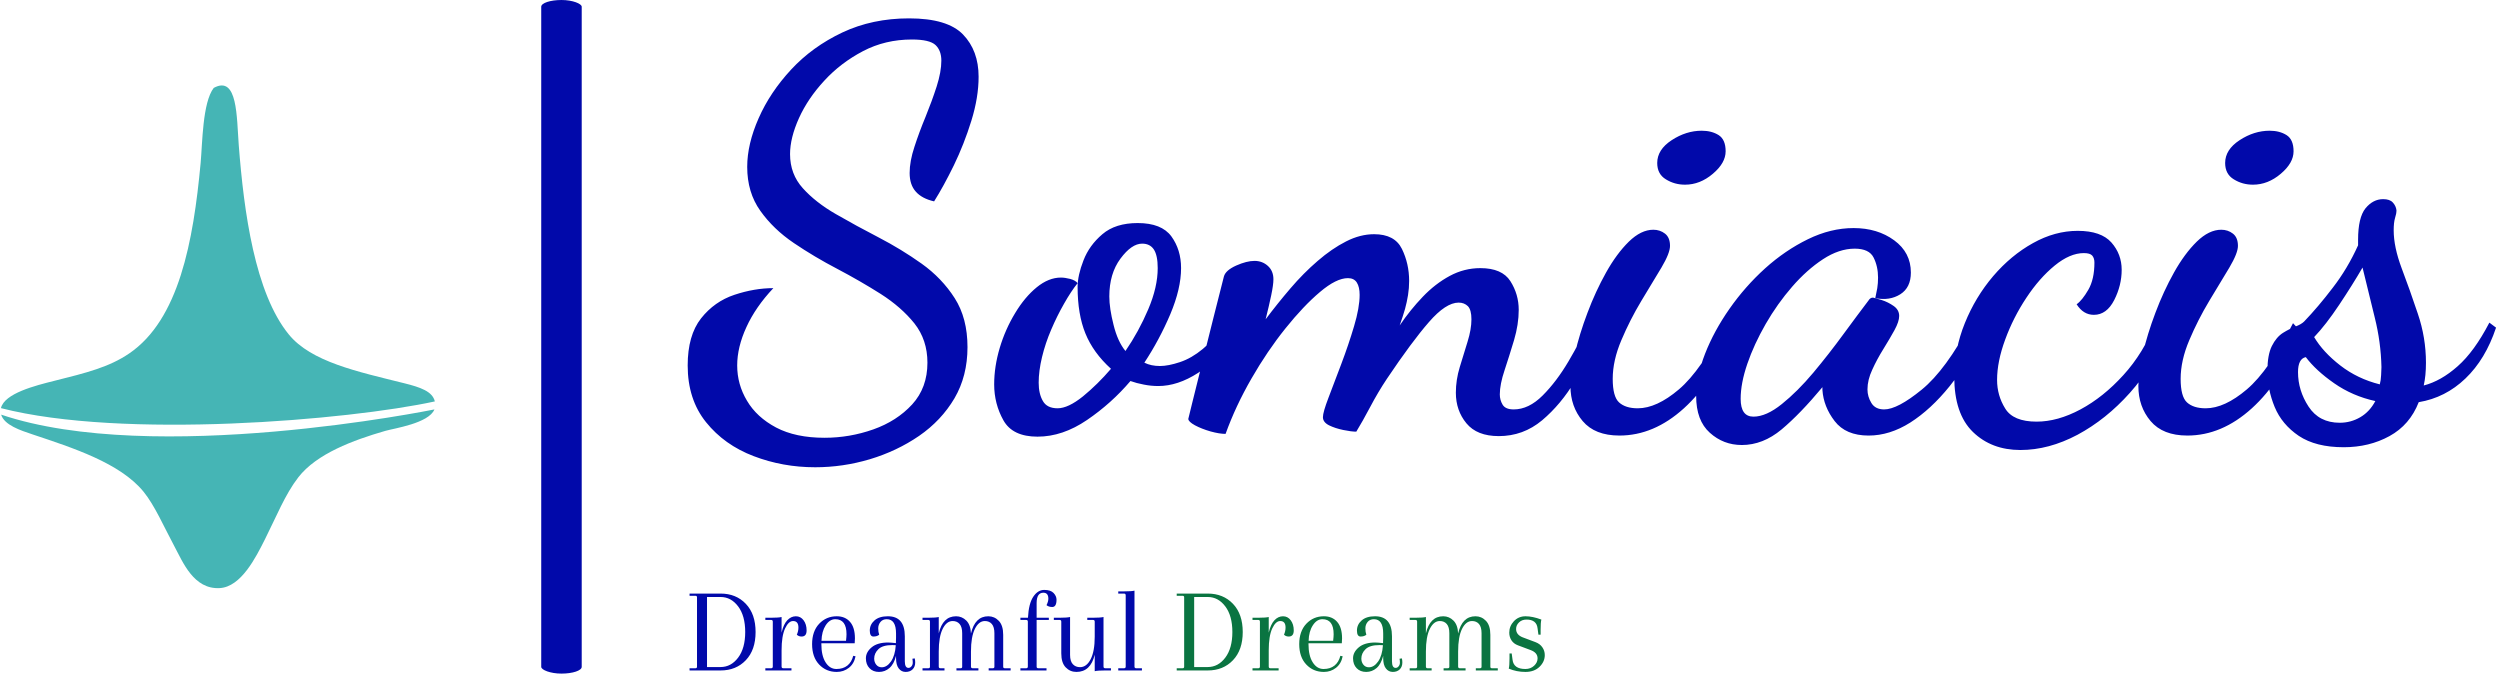 <svg xmlns="http://www.w3.org/2000/svg" version="1.1" xmlns:xlink="http://www.w3.org/1999/xlink" xmlns:svgjs="http://svgjs.dev/svgjs" width="1000" height="270" viewBox="0 0 1000 270"><g transform="matrix(1,0,0,1,-0.606,-0.279)"><svg viewBox="0 0 396 107" data-background-color="#ffffff" preserveAspectRatio="xMidYMid meet" height="270" width="1000" xmlns="http://www.w3.org/2000/svg" xmlns:xlink="http://www.w3.org/1999/xlink"><g id="tight-bounds" transform="matrix(1,0,0,1,0.24,0.111)"><svg viewBox="0 0 395.52 106.779" height="106.779" width="395.52"><g><svg viewBox="0 0 545.725 147.329" height="106.779" width="395.52"><g><rect width="8.854" height="147.329" x="118.173" y="0" fill="#0109aa" opacity="1" stroke-width="0" stroke="transparent" fill-opacity="1" class="rect-in-0" data-fill-palette-color="primary" rx="1%" id="in-0" data-palette-color="#0109aa"></rect></g><g transform="matrix(1,0,0,1,150.205,0.366)"><svg viewBox="0 0 395.52 146.596" height="146.596" width="395.52"><g><svg viewBox="0 0 395.52 146.596" height="146.596" width="395.52"><g><svg viewBox="0 0 395.52 105.48" height="105.48" width="395.52"><g transform="matrix(1,0,0,1,0,0)"><svg width="395.52" viewBox="0.2 -36 162.55 40.35" height="105.48" data-palette-color="#0109aa"><svg></svg><g class="undefined-text-0" data-fill-palette-color="primary" id="text-0"><path d="M11.65 4.35v0c-1.933 0-3.773-0.333-5.52-1-1.753-0.667-3.18-1.683-4.28-3.05-1.1-1.367-1.65-3.067-1.65-5.1v0c0-1.8 0.4-3.21 1.2-4.23 0.8-1.013 1.8-1.72 3-2.12 1.2-0.4 2.367-0.6 3.5-0.6v0c-1.067 1.133-1.873 2.3-2.42 3.5-0.553 1.2-0.83 2.35-0.83 3.45v0c0 1.133 0.293 2.19 0.88 3.17 0.58 0.987 1.453 1.79 2.62 2.41 1.167 0.613 2.617 0.92 4.35 0.92v0c1.5 0 2.96-0.25 4.38-0.75 1.413-0.5 2.58-1.25 3.5-2.25 0.913-1 1.37-2.25 1.37-3.75v0c0-1.367-0.39-2.543-1.17-3.53-0.787-0.98-1.797-1.863-3.03-2.65-1.233-0.78-2.533-1.53-3.9-2.25-1.367-0.713-2.667-1.487-3.9-2.32-1.233-0.833-2.24-1.8-3.02-2.9-0.787-1.1-1.18-2.417-1.18-3.95v0c0-1.367 0.343-2.827 1.03-4.38 0.68-1.547 1.653-3.003 2.92-4.37 1.267-1.367 2.8-2.477 4.6-3.33 1.8-0.847 3.8-1.27 6-1.27v0c2.3 0 3.917 0.483 4.85 1.45 0.933 0.967 1.4 2.233 1.4 3.8v0c0 1.233-0.217 2.55-0.65 3.95-0.433 1.4-0.957 2.733-1.57 4-0.62 1.267-1.213 2.35-1.78 3.25v0c-0.733-0.167-1.283-0.46-1.65-0.88-0.367-0.413-0.55-0.97-0.55-1.67v0c0-0.7 0.143-1.483 0.43-2.35 0.28-0.867 0.613-1.767 1-2.7 0.38-0.933 0.713-1.843 1-2.73 0.28-0.88 0.42-1.653 0.42-2.32v0c0-0.6-0.173-1.067-0.52-1.4-0.353-0.333-1.063-0.5-2.13-0.5v0c-1.6 0-3.067 0.35-4.4 1.05-1.333 0.7-2.49 1.583-3.47 2.65-0.987 1.067-1.747 2.19-2.28 3.37-0.533 1.187-0.8 2.263-0.8 3.23v0c0 1.2 0.383 2.223 1.15 3.07 0.767 0.853 1.76 1.63 2.98 2.33 1.213 0.7 2.497 1.4 3.85 2.1 1.347 0.7 2.63 1.483 3.85 2.35 1.213 0.867 2.203 1.9 2.97 3.1 0.767 1.2 1.15 2.667 1.15 4.4v0c0 1.733-0.39 3.267-1.17 4.6-0.787 1.333-1.847 2.46-3.18 3.38-1.333 0.913-2.81 1.613-4.43 2.1-1.613 0.48-3.253 0.72-4.92 0.72zM31.65 1.6v0c-1.5 0-2.523-0.49-3.07-1.47-0.553-0.987-0.83-2.063-0.83-3.23v0c0-1.067 0.167-2.16 0.5-3.28 0.333-1.113 0.793-2.153 1.38-3.12 0.58-0.967 1.23-1.743 1.95-2.33 0.713-0.58 1.437-0.87 2.17-0.87v0c0.233 0 0.51 0.04 0.83 0.12 0.313 0.087 0.537 0.213 0.67 0.38v0c-0.4 0.5-0.807 1.117-1.22 1.85-0.42 0.733-0.803 1.507-1.15 2.32-0.353 0.82-0.63 1.647-0.83 2.48-0.2 0.833-0.3 1.6-0.3 2.3v0c0 0.667 0.127 1.217 0.38 1.65 0.247 0.433 0.687 0.65 1.32 0.65v0c0.633 0 1.393-0.357 2.28-1.07 0.88-0.72 1.72-1.547 2.52-2.48v0c-1.067-0.967-1.833-2.027-2.3-3.18-0.467-1.147-0.7-2.537-0.7-4.17v0c0-0.7 0.177-1.5 0.53-2.4 0.347-0.9 0.913-1.683 1.7-2.35 0.78-0.667 1.837-1 3.17-1v0c1.433 0 2.443 0.4 3.03 1.2 0.58 0.8 0.87 1.75 0.87 2.85v0c0 1.233-0.323 2.617-0.97 4.15-0.653 1.533-1.43 2.983-2.33 4.35v0c0.4 0.2 0.867 0.3 1.4 0.3v0c0.5 0 1.1-0.117 1.8-0.35 0.7-0.233 1.383-0.627 2.05-1.18 0.667-0.547 1.2-1.287 1.6-2.22v0l0.9 0.65c-0.733 1.7-1.707 2.94-2.92 3.72-1.22 0.787-2.413 1.18-3.58 1.18v0c-0.433 0-0.867-0.043-1.3-0.13-0.433-0.08-0.833-0.187-1.2-0.32v0c-1.133 1.333-2.433 2.5-3.9 3.5-1.467 1-2.95 1.5-4.45 1.5zM39.55-6.1v0c0.8-1.167 1.483-2.417 2.05-3.75 0.567-1.333 0.85-2.567 0.85-3.7v0c0-0.767-0.117-1.327-0.35-1.68-0.233-0.347-0.583-0.52-1.05-0.52v0c-0.633 0-1.283 0.45-1.95 1.35-0.667 0.9-1 2.033-1 3.4v0c0 0.7 0.127 1.55 0.38 2.55 0.247 1 0.603 1.783 1.07 2.35zM73.1 1.55v0c-1.3 0-2.267-0.383-2.9-1.15-0.633-0.767-0.95-1.683-0.95-2.75v0c0-0.767 0.117-1.533 0.35-2.3 0.233-0.767 0.467-1.527 0.7-2.28 0.233-0.747 0.35-1.42 0.35-2.02v0c0-0.567-0.107-0.96-0.32-1.18-0.22-0.213-0.497-0.32-0.83-0.32v0c-0.767 0-1.657 0.583-2.67 1.75-1.02 1.167-2.28 2.867-3.78 5.1v0c-0.533 0.8-1.033 1.643-1.5 2.53-0.467 0.88-0.883 1.62-1.25 2.22v0c-0.3 0-0.69-0.05-1.17-0.15-0.487-0.1-0.913-0.24-1.28-0.42-0.367-0.187-0.55-0.43-0.55-0.73v0c0-0.3 0.167-0.883 0.5-1.75 0.333-0.867 0.717-1.877 1.15-3.03 0.433-1.147 0.817-2.28 1.15-3.4 0.333-1.113 0.5-2.053 0.5-2.82v0c0-0.467-0.083-0.833-0.25-1.1-0.167-0.267-0.433-0.4-0.8-0.4v0c-0.7 0-1.54 0.417-2.52 1.25-0.987 0.833-2.02 1.923-3.1 3.27-1.087 1.353-2.103 2.853-3.05 4.5-0.953 1.653-1.73 3.313-2.33 4.98v0c-0.367 0-0.817-0.073-1.35-0.22-0.533-0.153-1-0.337-1.4-0.55-0.4-0.22-0.6-0.413-0.6-0.58v0c0-0.033 0.117-0.51 0.35-1.43 0.233-0.913 0.517-2.053 0.85-3.42 0.333-1.367 0.683-2.767 1.05-4.2 0.367-1.433 0.683-2.683 0.95-3.75v0c0.1-0.367 0.467-0.693 1.1-0.98 0.633-0.28 1.183-0.42 1.65-0.42v0c0.467 0 0.867 0.15 1.2 0.45 0.333 0.3 0.5 0.7 0.5 1.2v0c0 0.333-0.067 0.817-0.2 1.45-0.133 0.633-0.3 1.35-0.5 2.15v0c0.7-0.933 1.443-1.86 2.23-2.78 0.78-0.913 1.597-1.737 2.45-2.47 0.847-0.733 1.697-1.317 2.55-1.75 0.847-0.433 1.687-0.65 2.52-0.65v0c1.233 0 2.067 0.44 2.5 1.32 0.433 0.887 0.65 1.847 0.65 2.88v0c0 0.433-0.033 0.857-0.1 1.27-0.067 0.42-0.157 0.837-0.27 1.25-0.12 0.42-0.28 0.913-0.48 1.48v0c0.633-0.933 1.327-1.793 2.08-2.58 0.747-0.78 1.553-1.403 2.42-1.87 0.867-0.467 1.783-0.7 2.75-0.7v0c1.3 0 2.2 0.39 2.7 1.17 0.5 0.787 0.75 1.647 0.75 2.58v0c0 0.867-0.14 1.773-0.42 2.72-0.287 0.953-0.57 1.853-0.85 2.7-0.287 0.853-0.43 1.58-0.43 2.18v0c0 0.333 0.083 0.64 0.25 0.92 0.167 0.287 0.5 0.43 1 0.43v0c0.9 0 1.767-0.417 2.6-1.25 0.833-0.833 1.61-1.86 2.33-3.08 0.713-1.213 1.32-2.37 1.82-3.47v0l0.85 1.05c-0.533 1.367-1.227 2.757-2.08 4.17-0.847 1.42-1.837 2.607-2.97 3.56-1.133 0.947-2.433 1.42-3.9 1.42zM83.95 1.5v0c-1.467 0-2.567-0.433-3.3-1.3-0.733-0.867-1.1-1.917-1.1-3.15v0c0-0.767 0.133-1.733 0.4-2.9 0.267-1.167 0.643-2.393 1.13-3.68 0.48-1.28 1.037-2.487 1.67-3.62 0.633-1.133 1.317-2.06 2.05-2.78 0.733-0.713 1.467-1.07 2.2-1.07v0c0.4 0 0.75 0.117 1.05 0.35 0.3 0.233 0.45 0.6 0.45 1.1v0c0 0.433-0.257 1.083-0.77 1.95-0.52 0.867-1.123 1.867-1.81 3-0.68 1.133-1.277 2.307-1.79 3.52-0.52 1.22-0.78 2.38-0.78 3.48v0c0 1.067 0.19 1.773 0.57 2.12 0.387 0.353 0.947 0.53 1.68 0.53v0c1.133 0 2.367-0.567 3.7-1.7 1.333-1.133 2.717-3.117 4.15-5.95v0l0.75 0.8c-1.167 2.933-2.65 5.217-4.45 6.85-1.8 1.633-3.733 2.45-5.8 2.45zM89.85-21.05v0c-0.633 0-1.207-0.16-1.72-0.48-0.52-0.313-0.78-0.803-0.78-1.47v0c0-0.8 0.433-1.483 1.3-2.05 0.867-0.567 1.767-0.85 2.7-0.85v0c0.6 0 1.11 0.133 1.53 0.4 0.413 0.267 0.62 0.75 0.62 1.45v0c0 0.7-0.383 1.373-1.15 2.02-0.767 0.653-1.6 0.98-2.5 0.98zM94.95 2.35v0c-1.1 0-2.057-0.367-2.87-1.1-0.82-0.733-1.23-1.833-1.23-3.3v0c0-1.167 0.267-2.433 0.8-3.8 0.533-1.367 1.267-2.717 2.2-4.05 0.933-1.333 2-2.543 3.2-3.63 1.2-1.08 2.483-1.953 3.85-2.62 1.367-0.667 2.733-1 4.1-1v0c1.433 0 2.65 0.367 3.65 1.1 1 0.733 1.5 1.7 1.5 2.9v0c0 0.9-0.317 1.55-0.95 1.95-0.633 0.4-1.383 0.517-2.25 0.35v0c0.067-0.3 0.127-0.6 0.18-0.9 0.047-0.3 0.07-0.617 0.07-0.95v0c0-0.667-0.133-1.267-0.4-1.8-0.267-0.533-0.833-0.8-1.7-0.8v0c-0.933 0-1.883 0.317-2.85 0.95-0.967 0.633-1.89 1.457-2.77 2.47-0.887 1.02-1.68 2.137-2.38 3.35-0.7 1.22-1.25 2.413-1.65 3.58-0.4 1.167-0.6 2.217-0.6 3.15v0c0 1.067 0.383 1.6 1.15 1.6v0c0.767 0 1.617-0.377 2.55-1.13 0.933-0.747 1.877-1.687 2.83-2.82 0.947-1.133 1.853-2.293 2.72-3.48 0.867-1.18 1.617-2.187 2.25-3.02v0c0.1-0.167 0.233-0.25 0.4-0.25v0c0.133 0.033 0.393 0.107 0.78 0.22 0.38 0.12 0.737 0.297 1.07 0.53 0.333 0.233 0.5 0.533 0.5 0.9v0c0 0.333-0.14 0.757-0.42 1.27-0.287 0.52-0.62 1.087-1 1.7-0.387 0.62-0.72 1.24-1 1.86-0.287 0.613-0.43 1.203-0.43 1.77v0c0 0.433 0.117 0.84 0.35 1.22 0.233 0.387 0.617 0.58 1.15 0.58v0c0.8 0 1.927-0.593 3.38-1.78 1.447-1.18 2.92-3.187 4.42-6.02v0l0.95 0.95c-0.8 1.8-1.757 3.39-2.87 4.77-1.12 1.387-2.297 2.473-3.53 3.26-1.233 0.78-2.483 1.17-3.75 1.17v0c-1.367 0-2.383-0.433-3.05-1.3-0.667-0.867-1.033-1.8-1.1-2.8v0c0-0.067 0-0.117 0-0.15 0-0.033 0-0.067 0-0.1v0c-1.333 1.6-2.557 2.867-3.67 3.8-1.12 0.933-2.313 1.4-3.58 1.4zM120 2.8v0c-1.733 0-3.157-0.54-4.27-1.62-1.12-1.087-1.68-2.747-1.68-4.98v0c0-1.633 0.317-3.233 0.95-4.8 0.633-1.567 1.483-2.977 2.55-4.23 1.067-1.247 2.26-2.237 3.58-2.97 1.313-0.733 2.653-1.1 4.02-1.1v0c1.4 0 2.41 0.35 3.03 1.05 0.613 0.7 0.92 1.517 0.92 2.45v0c0 0.933-0.223 1.84-0.67 2.72-0.453 0.887-1.063 1.33-1.83 1.33v0c-0.633 0-1.15-0.317-1.55-0.95v0c0.333-0.233 0.683-0.667 1.05-1.3 0.367-0.633 0.55-1.45 0.55-2.45v0c0-0.267-0.067-0.477-0.2-0.63-0.133-0.147-0.383-0.22-0.75-0.22v0c-0.833 0-1.707 0.373-2.62 1.12-0.92 0.753-1.77 1.72-2.55 2.9-0.787 1.187-1.42 2.437-1.9 3.75-0.487 1.32-0.73 2.53-0.73 3.63v0c0 0.933 0.243 1.79 0.73 2.57 0.48 0.787 1.42 1.18 2.82 1.18v0c1.267 0 2.583-0.367 3.95-1.1 1.367-0.733 2.65-1.76 3.85-3.08 1.2-1.313 2.167-2.887 2.9-4.72v0l1 0.9c-0.8 2.033-1.907 3.84-3.32 5.42-1.42 1.587-2.987 2.84-4.7 3.76-1.72 0.913-3.43 1.37-5.13 1.37zM135 1.5v0c-1.467 0-2.567-0.433-3.3-1.3-0.733-0.867-1.1-1.917-1.1-3.15v0c0-0.767 0.133-1.733 0.4-2.9 0.267-1.167 0.643-2.393 1.13-3.68 0.48-1.28 1.037-2.487 1.67-3.62 0.633-1.133 1.317-2.06 2.05-2.78 0.733-0.713 1.467-1.07 2.2-1.07v0c0.4 0 0.75 0.117 1.05 0.35 0.3 0.233 0.45 0.6 0.45 1.1v0c0 0.433-0.257 1.083-0.77 1.95-0.52 0.867-1.123 1.867-1.81 3-0.68 1.133-1.277 2.307-1.79 3.52-0.52 1.22-0.78 2.38-0.78 3.48v0c0 1.067 0.19 1.773 0.57 2.12 0.387 0.353 0.947 0.53 1.68 0.53v0c1.133 0 2.367-0.567 3.7-1.7 1.333-1.133 2.717-3.117 4.15-5.95v0l0.75 0.8c-1.167 2.933-2.65 5.217-4.45 6.85-1.8 1.633-3.733 2.45-5.8 2.45zM140.9-21.05v0c-0.633 0-1.207-0.16-1.72-0.48-0.52-0.313-0.78-0.803-0.78-1.47v0c0-0.8 0.433-1.483 1.3-2.05 0.867-0.567 1.767-0.85 2.7-0.85v0c0.6 0 1.11 0.133 1.53 0.4 0.413 0.267 0.62 0.75 0.62 1.45v0c0 0.7-0.383 1.373-1.15 2.02-0.767 0.653-1.6 0.98-2.5 0.98zM149.05 2.55v0c-1.667 0-3.01-0.34-4.03-1.02-1.013-0.687-1.737-1.553-2.17-2.6-0.433-1.053-0.65-2.13-0.65-3.23v0c0-0.967 0.133-1.717 0.4-2.25 0.267-0.533 0.6-0.927 1-1.18 0.4-0.247 0.773-0.437 1.12-0.57 0.353-0.133 0.613-0.283 0.78-0.45v0c0.833-0.867 1.69-1.877 2.57-3.03 0.887-1.147 1.647-2.42 2.28-3.82v0-0.5c0-1.333 0.223-2.277 0.67-2.83 0.453-0.547 0.98-0.82 1.58-0.82v0c0.4 0 0.69 0.1 0.87 0.3 0.187 0.2 0.297 0.433 0.33 0.7v0c0 0.2-0.043 0.433-0.13 0.7-0.08 0.267-0.12 0.633-0.12 1.1v0c0 1 0.24 2.14 0.72 3.42 0.487 1.287 0.97 2.647 1.45 4.08 0.487 1.433 0.73 2.9 0.73 4.4v0c0 0.4-0.017 0.767-0.05 1.1-0.033 0.333-0.083 0.65-0.15 0.95v0c1.033-0.267 2.05-0.843 3.05-1.73 1-0.88 1.95-2.187 2.85-3.92v0l0.6 0.45c-0.633 1.9-1.55 3.423-2.75 4.57-1.2 1.153-2.6 1.863-4.2 2.13v0c-0.533 1.367-1.41 2.383-2.63 3.05-1.213 0.667-2.587 1-4.12 1zM148.7 0.35v0c0.667 0 1.283-0.167 1.85-0.5 0.567-0.333 1.017-0.817 1.35-1.45v0c-1.367-0.3-2.6-0.833-3.7-1.6-1.1-0.767-1.95-1.55-2.55-2.35v0c-0.467 0.1-0.7 0.55-0.7 1.35v0c0 1.1 0.317 2.133 0.95 3.1 0.633 0.967 1.567 1.45 2.8 1.45zM152.3-3.1v0c0.067-0.233 0.107-0.51 0.12-0.83 0.02-0.313 0.03-0.553 0.03-0.72v0c-0.033-1.5-0.233-2.983-0.6-4.45-0.367-1.467-0.733-2.967-1.1-4.5v0c-0.6 1.033-1.3 2.15-2.1 3.35-0.8 1.2-1.55 2.167-2.25 2.9v0c0.533 0.9 1.317 1.75 2.35 2.55 1.033 0.8 2.217 1.367 3.55 1.7z" fill="#0109aa" fill-rule="nonzero" stroke="none" stroke-width="1" stroke-linecap="butt" stroke-linejoin="miter" stroke-miterlimit="10" stroke-dasharray="" stroke-dashoffset="0" font-family="none" font-weight="none" font-size="none" text-anchor="none" style="mix-blend-mode: normal" data-fill-palette-color="primary" opacity="1"></path></g></svg></g></svg></g><g transform="matrix(1,0,0,1,0,128.658)"><svg viewBox="0 0 187.872 17.938" height="17.938" width="187.872"><g transform="matrix(1,0,0,1,0,0)"><svg width="187.872" viewBox="1.75 -33 350.37 33.6" height="17.938" data-palette-color="#0a7441"><g class="undefined-text-1" data-fill-palette-color="secondary" id="text-1"><path d="M4.1-30.6L1.75-30.6 1.75-31.5 14.45-31.5Q20.8-31.5 24.8-27.3 28.8-23.1 28.8-15.75 28.8-8.4 24.8-4.2 20.8 0 14.45 0L14.45 0 1.75 0 1.75-0.9 4.1-0.9Q4.8-0.9 4.8-1.5L4.8-1.5 4.8-30Q4.8-30.6 4.1-30.6L4.1-30.6ZM14.45-30.1L14.45-30.1 8.9-30.1 8.9-1.4 14.45-1.4Q18.75-1.4 21.65-5.25 24.55-9.1 24.55-15.75 24.55-22.4 21.65-26.25 18.75-30.1 14.45-30.1ZM45.3-22.2Q47.25-22.2 48.47-20.55 49.7-18.9 49.7-16.4 49.7-13.9 47.65-13.9L47.65-13.9Q46.45-13.9 45.7-14.65L45.7-14.65Q46.35-16.1 46.35-17.6L46.35-17.6Q46.35-20.25 44.15-20.25L44.15-20.25Q42.3-20.25 40.87-17.18 39.45-14.1 39.45-8.25L39.45-8.25 39.45-1.6Q39.45-0.9 40.15-0.9L40.15-0.9 43.5-0.9 43.5 0 32.8 0 32.8-0.9 35.15-0.9Q35.85-0.9 35.85-1.6L35.85-1.6 35.85-20Q35.85-20.7 35.15-20.7L35.15-20.7 32.8-20.7 32.8-21.6 35.25-21.6Q38.25-21.6 39.45-21.9L39.45-21.9 39.45-15.5Q40.25-18.95 41.8-20.58 43.35-22.2 45.3-22.2ZM62.05-22.2L62.05-22.2Q65.5-22.2 67.5-19.9 69.5-17.6 69.5-13.15L69.5-13.15Q69.5-12.25 69.4-11.15L69.4-11.15 55.75-11.15 55.75-10.8Q55.75-6.05 57.47-3.33 59.2-0.6 61.92-0.6 64.65-0.6 66.4-2 68.15-3.4 68.8-6L68.8-6 69.75-5.8Q69.15-2.75 67-1.07 64.85 0.6 62.05 0.6L62.05 0.6Q57.7 0.6 54.82-2.45 51.95-5.5 51.95-10.78 51.95-16.05 54.85-19.13 57.75-22.2 62.05-22.2ZM66.05-14.85L66.05-14.85Q66.05-21 61.45-21L61.45-21Q59.15-21 57.52-18.5 55.9-16 55.8-12.15L55.8-12.15 65.85-12.15Q66.05-13.85 66.05-14.85ZM86.29-11.2L86.29-11.65 86.34-13.4 86.34-15.15Q86.34-21 82.54-21L82.54-21Q80.89-21 79.97-19.88 79.04-18.75 79.04-17.25 79.04-15.75 79.44-14.65L79.44-14.65Q78.59-13.9 77.09-13.9 75.59-13.9 75.59-16.35 75.59-18.8 77.52-20.5 79.44-22.2 82.99-22.2L82.99-22.2Q89.94-22.2 89.94-14L89.94-14 89.94-3.75Q89.94-1.05 91.44-1.05L91.44-1.05Q92.14-1.05 92.67-1.7 93.19-2.35 93.19-3.2 93.19-4.05 93.04-4.8L93.04-4.8 93.99-4.95Q94.19-4.2 94.19-3.3L94.19-3.3Q94.19-1.5 93.12-0.45 92.04 0.6 90.29 0.6 88.54 0.6 87.44-0.83 86.34-2.25 86.34-5.1L86.34-5.1 86.34-6Q85.49-2.6 83.64-1 81.79 0.6 79.37 0.6 76.94 0.6 75.47-0.93 73.99-2.45 73.99-4.98 73.99-7.5 76.34-9.47 78.69-11.45 83.09-11.45L83.09-11.45Q84.04-11.45 86.29-11.2L86.29-11.2ZM80.49-1.3L80.49-1.3Q82.59-1.3 84.27-3.68 85.94-6.05 86.24-10.35L86.24-10.35Q85.74-10.4 84.84-10.4L84.84-10.4Q80.84-10.4 79.12-8.72 77.39-7.05 77.39-4.85L77.39-4.85Q77.39-3.4 78.24-2.35 79.09-1.3 80.49-1.3ZM130.24-14.6L130.24-14.6 130.24-1.5Q130.24-0.9 130.94-0.9L130.94-0.9 133.29-0.9 133.29 0 124.29 0 124.29-0.9 125.94-0.9Q126.64-0.9 126.64-1.5L126.64-1.5 126.64-15.25Q126.64-17.8 125.59-19.03 124.54-20.25 122.74-20.25L122.74-20.25Q120.24-20.25 118.64-17.03 117.04-13.8 117.04-7.75L117.04-7.75 117.04-1.6Q117.04-0.9 117.74-0.9L117.74-0.9 120.09-0.9 120.09 0 111.09 0 111.09-0.9 112.74-0.9Q113.44-0.9 113.44-1.5L113.44-1.5 113.44-15.25Q113.44-17.8 112.39-19.03 111.34-20.25 109.54-20.25L109.54-20.25Q107.04-20.25 105.44-17.03 103.84-13.8 103.84-7.75L103.84-7.75 103.84-1.6Q103.84-0.9 104.54-0.9L104.54-0.9 106.19-0.9 106.19 0 97.19 0 97.19-0.9 99.54-0.9Q100.24-0.9 100.24-1.5L100.24-1.5 100.24-20Q100.24-20.7 99.54-20.7L99.54-20.7 97.19-20.7 97.19-21.6 99.64-21.6Q102.64-21.6 103.84-21.9L103.84-21.9 103.84-15.2Q105.49-22.2 110.94-22.2L110.94-22.2Q113.34-22.2 115.12-20.45 116.89-18.7 117.04-15.15L117.04-15.15Q118.69-22.2 124.14-22.2L124.14-22.2Q126.64-22.2 128.44-20.33 130.24-18.45 130.24-14.6ZM143.94-27.6L143.94-27.6 143.94-21.6 148.94-21.6 148.94-20.7 143.94-20.7 143.94-1.5Q143.94-0.9 144.74-0.9L144.74-0.9 147.99-0.9 147.99 0 137.29 0 137.29-0.9 139.64-0.9Q140.34-0.9 140.34-1.6L140.34-1.6 140.34-20Q140.34-20.7 139.64-20.7L139.64-20.7 137.29-20.7 137.29-21.6 140.39-21.6Q140.69-27.4 142.56-30.2 144.44-33 147.06-33 149.69-33 150.89-31.73 152.09-30.45 152.09-29L152.09-29Q152.09-26 150.34-26L150.34-26Q148.89-26 147.99-26.75L147.99-26.75Q148.74-28.25 148.74-29.4L148.74-29.4Q148.74-31.85 146.69-31.85L146.69-31.85Q143.94-31.85 143.94-27.6ZM171.34-21.9L171.34-21.9 171.34-1.6Q171.34-0.9 172.04-0.9L172.04-0.9 174.39-0.9 174.39 0 171.94 0Q168.94 0 167.74 0.3L167.74 0.3 167.74-6.45Q166.04 0.6 160.24 0.6L160.24 0.6Q157.64 0.6 155.84-1.28 154.04-3.15 154.04-7L154.04-7 154.04-20Q154.04-20.7 153.34-20.7L153.34-20.7 150.99-20.7 150.99-21.6 153.44-21.6Q156.44-21.6 157.64-21.9L157.64-21.9 157.64-6.35Q157.64-3.8 158.76-2.58 159.89-1.35 161.74-1.35L161.74-1.35Q164.39-1.35 166.06-4.58 167.74-7.8 167.74-13.85L167.74-13.85 167.74-20Q167.74-20.7 167.04-20.7L167.04-20.7 164.69-20.7 164.69-21.6 167.14-21.6Q170.14-21.6 171.34-21.9ZM180.43-1.6L180.43-1.6 180.43-30.8Q180.43-31.5 179.73-31.5L179.73-31.5 177.38-31.5 177.38-32.4 179.83-32.4Q182.83-32.4 184.03-32.7L184.03-32.7 184.03-1.6Q184.03-0.9 184.73-0.9L184.73-0.9 187.08-0.9 187.08 0 177.38 0 177.38-0.9 179.73-0.9Q180.43-0.9 180.43-1.6Z" fill="#0109aa" data-fill-palette-color="primary"></path><path d="M203.68-30.6L201.33-30.6 201.33-31.5 214.03-31.5Q220.38-31.5 224.38-27.3 228.38-23.1 228.38-15.75 228.38-8.4 224.38-4.2 220.38 0 214.03 0L214.03 0 201.33 0 201.33-0.9 203.68-0.9Q204.38-0.9 204.38-1.5L204.38-1.5 204.38-30Q204.38-30.6 203.68-30.6L203.68-30.6ZM214.03-30.1L214.03-30.1 208.48-30.1 208.48-1.4 214.03-1.4Q218.33-1.4 221.23-5.25 224.13-9.1 224.13-15.75 224.13-22.4 221.23-26.25 218.33-30.1 214.03-30.1ZM244.88-22.2Q246.83-22.2 248.05-20.55 249.28-18.9 249.28-16.4 249.28-13.9 247.23-13.9L247.23-13.9Q246.03-13.9 245.28-14.65L245.28-14.65Q245.92-16.1 245.92-17.6L245.92-17.6Q245.92-20.25 243.73-20.25L243.73-20.25Q241.88-20.25 240.45-17.18 239.03-14.1 239.03-8.25L239.03-8.25 239.03-1.6Q239.03-0.9 239.73-0.9L239.73-0.9 243.08-0.9 243.08 0 232.38 0 232.38-0.9 234.73-0.9Q235.42-0.9 235.42-1.6L235.42-1.6 235.42-20Q235.42-20.7 234.73-20.7L234.73-20.7 232.38-20.7 232.38-21.6 234.83-21.6Q237.83-21.6 239.03-21.9L239.03-21.9 239.03-15.5Q239.83-18.95 241.38-20.58 242.92-22.2 244.88-22.2ZM261.62-22.2L261.62-22.2Q265.07-22.2 267.07-19.9 269.07-17.6 269.07-13.15L269.07-13.15Q269.07-12.25 268.97-11.15L268.97-11.15 255.32-11.15 255.32-10.8Q255.32-6.05 257.05-3.33 258.77-0.6 261.5-0.6 264.22-0.6 265.97-2 267.72-3.4 268.37-6L268.37-6 269.32-5.8Q268.72-2.75 266.57-1.07 264.42 0.6 261.62 0.6L261.62 0.6Q257.27 0.6 254.4-2.45 251.52-5.5 251.52-10.78 251.52-16.05 254.42-19.13 257.32-22.2 261.62-22.2ZM265.62-14.85L265.62-14.85Q265.62-21 261.02-21L261.02-21Q258.72-21 257.1-18.5 255.47-16 255.37-12.15L255.37-12.15 265.42-12.15Q265.62-13.85 265.62-14.85ZM285.87-11.2L285.87-11.65 285.92-13.4 285.92-15.15Q285.92-21 282.12-21L282.12-21Q280.47-21 279.55-19.88 278.62-18.75 278.62-17.25 278.62-15.75 279.02-14.65L279.02-14.65Q278.17-13.9 276.67-13.9 275.17-13.9 275.17-16.35 275.17-18.8 277.1-20.5 279.02-22.2 282.57-22.2L282.57-22.2Q289.52-22.2 289.52-14L289.52-14 289.52-3.75Q289.52-1.05 291.02-1.05L291.02-1.05Q291.72-1.05 292.25-1.7 292.77-2.35 292.77-3.2 292.77-4.05 292.62-4.8L292.62-4.8 293.57-4.95Q293.77-4.2 293.77-3.3L293.77-3.3Q293.77-1.5 292.7-0.45 291.62 0.6 289.87 0.6 288.12 0.6 287.02-0.83 285.92-2.25 285.92-5.1L285.92-5.1 285.92-6Q285.07-2.6 283.22-1 281.37 0.6 278.95 0.6 276.52 0.6 275.05-0.93 273.57-2.45 273.57-4.98 273.57-7.5 275.92-9.47 278.27-11.45 282.67-11.45L282.67-11.45Q283.62-11.45 285.87-11.2L285.87-11.2ZM280.07-1.3L280.07-1.3Q282.17-1.3 283.85-3.68 285.52-6.05 285.82-10.35L285.82-10.35Q285.32-10.4 284.42-10.4L284.42-10.4Q280.42-10.4 278.7-8.72 276.97-7.05 276.97-4.85L276.97-4.85Q276.97-3.4 277.82-2.35 278.67-1.3 280.07-1.3ZM329.82-14.6L329.82-14.6 329.82-1.5Q329.82-0.9 330.52-0.9L330.52-0.9 332.87-0.9 332.87 0 323.87 0 323.87-0.9 325.52-0.9Q326.22-0.9 326.22-1.5L326.22-1.5 326.22-15.25Q326.22-17.8 325.17-19.03 324.12-20.25 322.32-20.25L322.32-20.25Q319.82-20.25 318.22-17.03 316.62-13.8 316.62-7.75L316.62-7.75 316.62-1.6Q316.62-0.9 317.32-0.9L317.32-0.9 319.67-0.9 319.67 0 310.67 0 310.67-0.9 312.32-0.9Q313.02-0.9 313.02-1.5L313.02-1.5 313.02-15.25Q313.02-17.8 311.97-19.03 310.92-20.25 309.12-20.25L309.12-20.25Q306.62-20.25 305.02-17.03 303.42-13.8 303.42-7.75L303.42-7.75 303.42-1.6Q303.42-0.9 304.12-0.9L304.12-0.9 305.77-0.9 305.77 0 296.77 0 296.77-0.9 299.12-0.9Q299.82-0.9 299.82-1.5L299.82-1.5 299.82-20Q299.82-20.7 299.12-20.7L299.12-20.7 296.77-20.7 296.77-21.6 299.22-21.6Q302.22-21.6 303.42-21.9L303.42-21.9 303.42-15.2Q305.07-22.2 310.52-22.2L310.52-22.2Q312.92-22.2 314.69-20.45 316.47-18.7 316.62-15.15L316.62-15.15Q318.27-22.2 323.72-22.2L323.72-22.2Q326.22-22.2 328.02-20.33 329.82-18.45 329.82-14.6ZM343.12-13.55L343.12-13.55 348.32-11.6Q350.17-10.9 351.14-9.47 352.12-8.05 352.12-6.3L352.12-6.3Q352.12-3.6 349.97-1.5 347.82 0.6 344.19 0.6 340.57 0.6 337.37-0.75L337.37-0.75Q337.67-1.95 337.67-4.95L337.67-4.95 337.67-6.95 338.57-6.95 338.92-4.35Q339.37-0.6 344.17-0.6L344.17-0.6Q346.32-0.6 347.74-1.93 349.17-3.25 349.17-4.95L349.17-4.95Q349.17-7.3 346.32-8.35L346.32-8.35 341.12-10.3Q339.37-10.95 338.47-12.35 337.57-13.75 337.57-15.5L337.57-15.5Q337.57-18.15 339.47-20.18 341.37-22.2 344.24-22.2 347.12-22.2 350.72-20.85L350.72-20.85Q350.42-19.65 350.42-16.65L350.42-16.65 350.42-14.65 349.52-14.65 349.17-17.25Q348.77-20.85 344.62-20.85L344.62-20.85Q342.77-20.85 341.57-19.7 340.37-18.55 340.37-17L340.37-17Q340.37-14.6 343.12-13.55Z" fill="#0a7441" data-fill-palette-color="secondary"></path></g></svg></g></svg></g></svg></g></svg></g><g transform="matrix(1,0,0,1,0,18.691)"><svg viewBox="0 0 94.994 109.947" height="109.947" width="94.994"><g><svg xmlns="http://www.w3.org/2000/svg" xmlns:xlink="http://www.w3.org/1999/xlink" version="1.1" x="0" y="0" viewBox="9.628 3.2 80.87 93.6" enable-background="new 0 0 100 100" xml:space="preserve" height="109.947" width="94.994" class="icon-icon-0" data-fill-palette-color="accent" id="icon-0"><g display="none" fill="#45b5b5" data-fill-palette-color="accent"><g display="inline" fill="#45b5b5" data-fill-palette-color="accent"><path fill="#45b5b5" d="M90.359 44.743c-34.483 17.186-62.092 9.979-80.719 1.774C30.043 54.39 67.629 54.61 90.359 44.743z" data-fill-palette-color="accent"></path></g></g><g fill="#45b5b5" data-fill-palette-color="accent"><g fill="#45b5b5" data-fill-palette-color="accent"><path fill="#45b5b5" d="M84.731 58.649c-8.702-2.17-17.34-3.973-21.509-9.094-6.3-7.734-8.352-22.76-9.313-35.258C53.51 9.106 53.729 1.223 49.252 3.654c-2.099 2.727-2.102 10.321-2.439 13.97-1.363 14.694-4.052 29.18-13.305 35.479-3.732 2.542-7.938 3.595-13.971 5.103-3.516 0.877-9.254 2.324-9.909 5.074 22.656 5.828 64.796 2.24 80.792-1.249C89.978 60.154 87.71 59.392 84.731 58.649zM9.666 64.492c0.587 1.955 3.623 2.938 5.881 3.692 7.43 2.484 16.258 5.309 20.622 10.643 2.085 2.551 3.806 6.549 5.766 10.201 1.578 2.939 3.586 8.027 8.428 7.762 3.993-0.219 6.742-5.746 8.426-9.092 2.099-4.174 3.751-8.359 6.208-11.531 3.399-4.391 10.198-6.916 16.188-8.648 1.659-0.48 8.113-1.411 9.16-3.998C89.709 63.649 38.125 74.094 9.666 64.492zM90.495 62.768c-0.001 0.064-0.007 0.118-0.012 0.175 0.002-0.027 0.014-0.053 0.015-0.08C90.499 62.829 90.495 62.8 90.495 62.768z" data-fill-palette-color="accent"></path></g></g></svg></g></svg></g></svg></g><defs></defs></svg><rect width="395.52" height="106.779" fill="none" stroke="none" visibility="hidden"></rect></g></svg></g></svg>